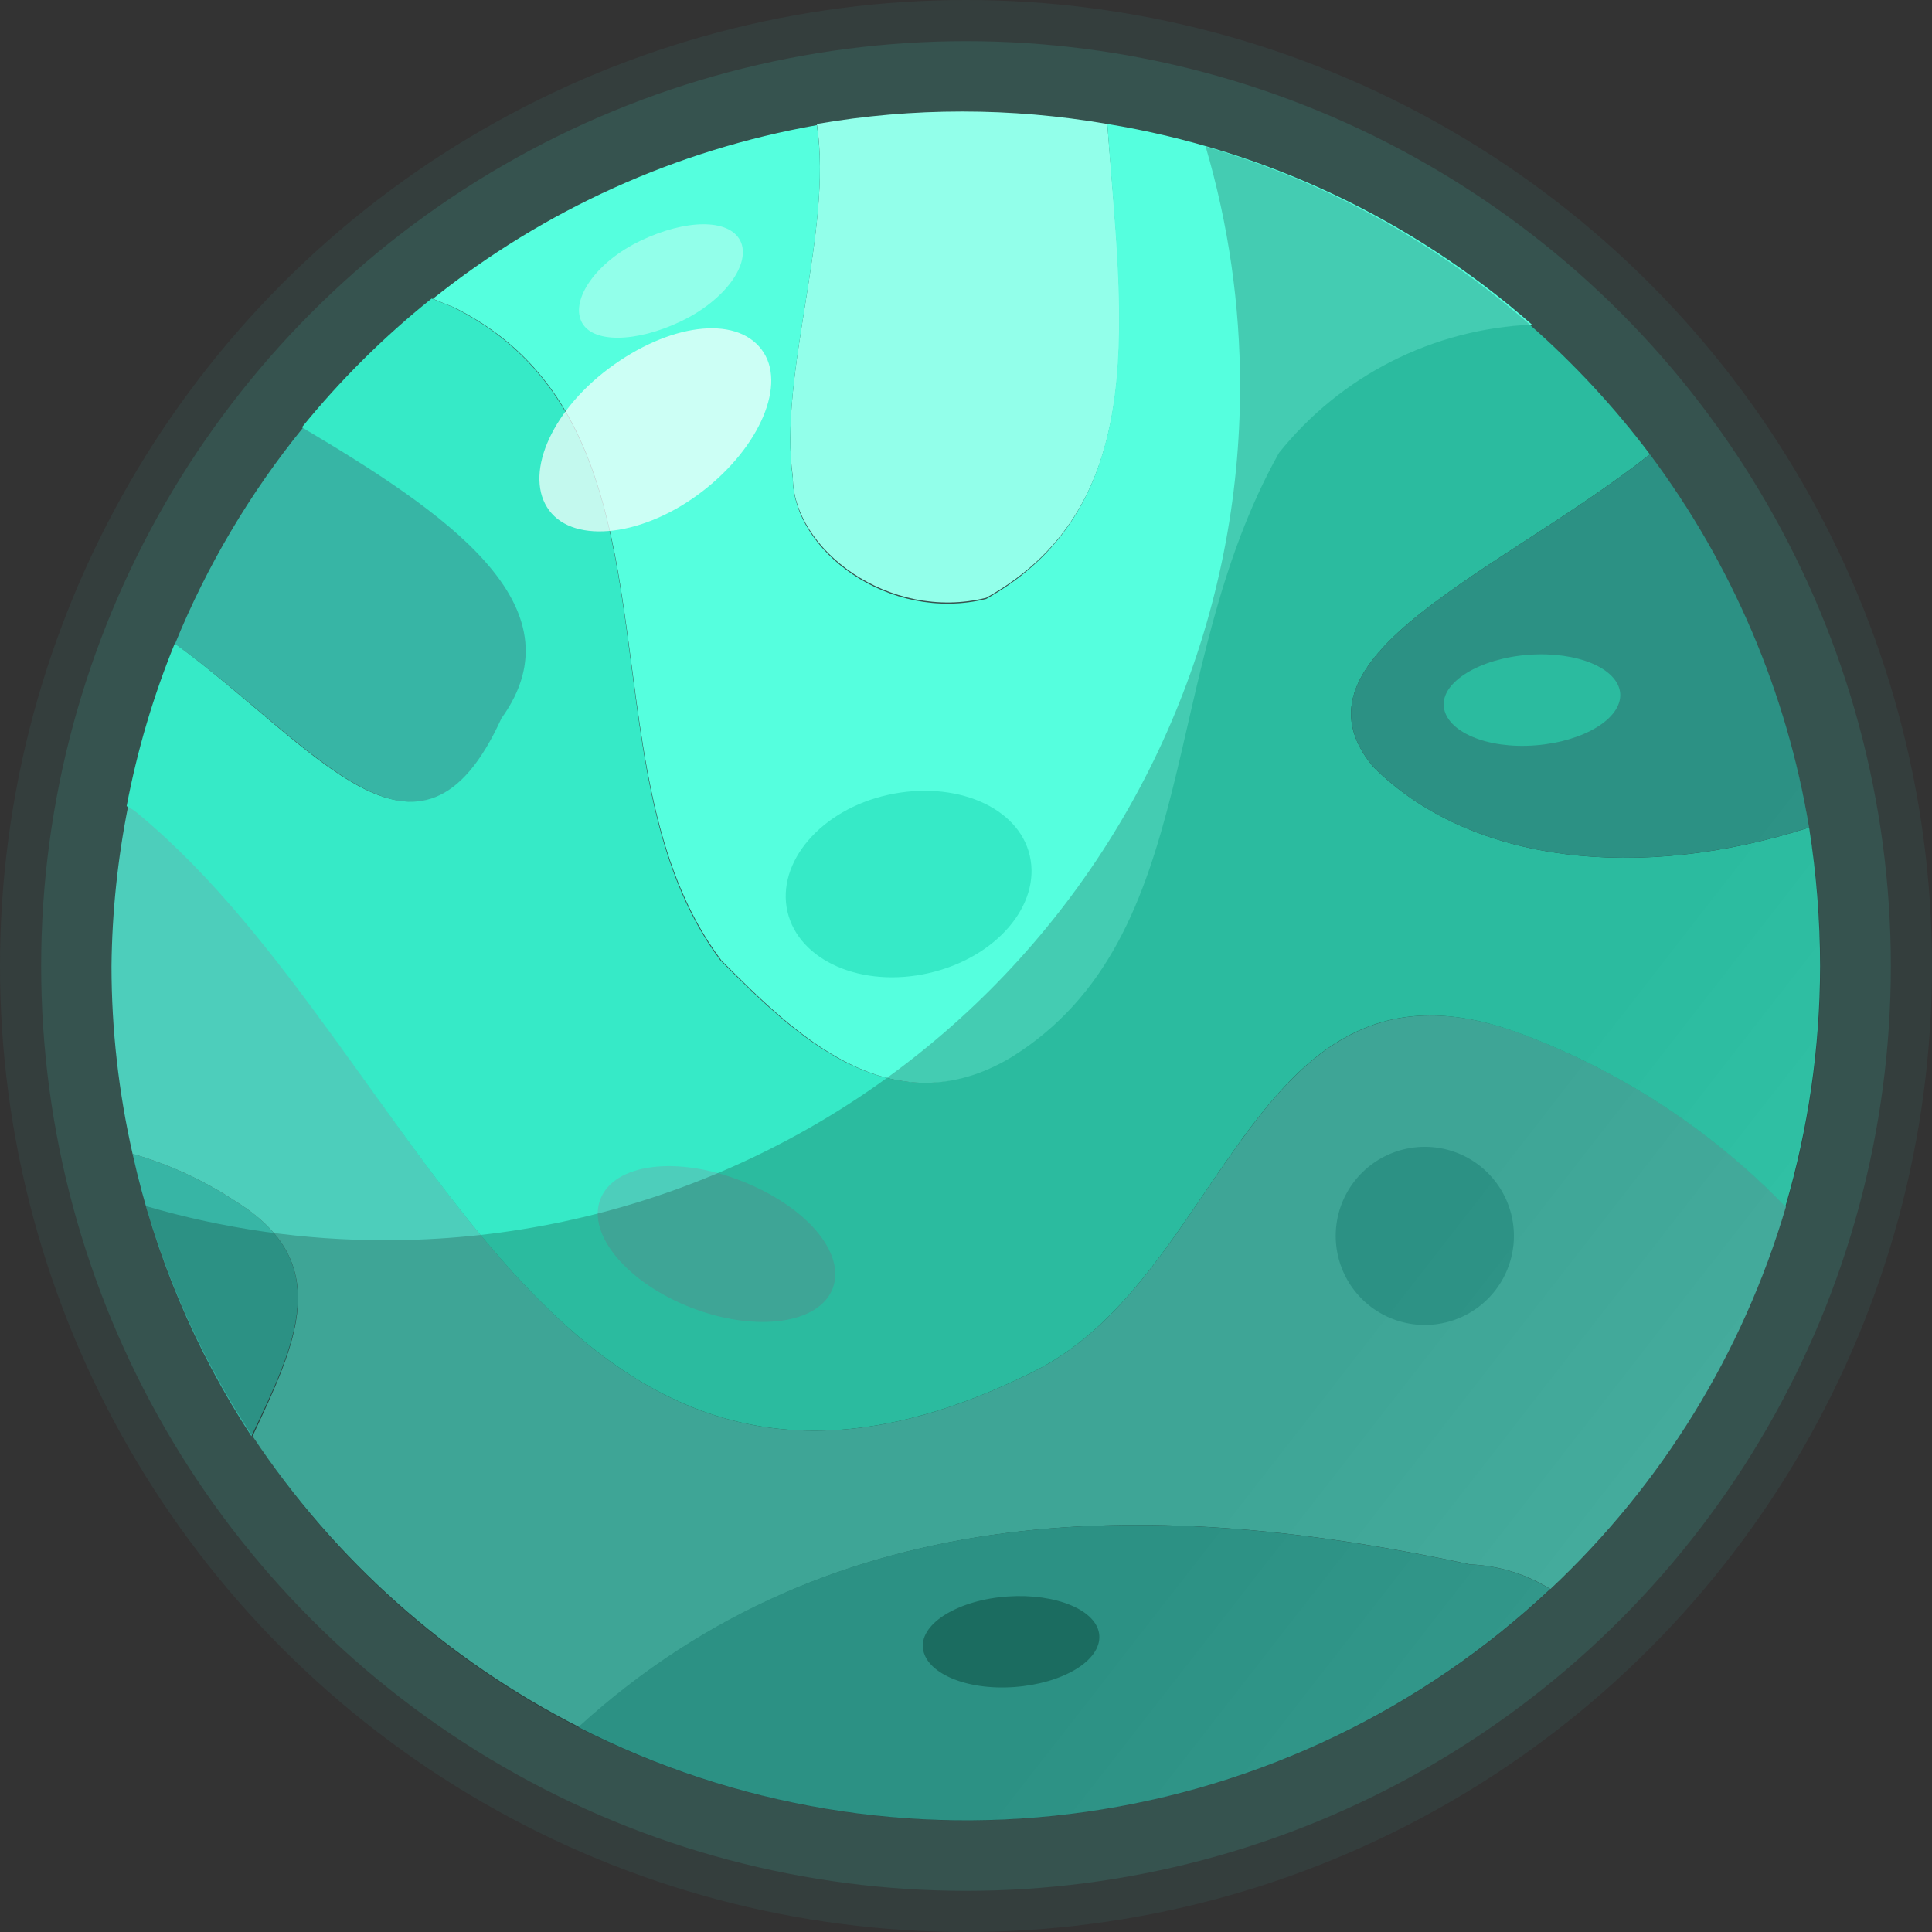<svg width="1242" height="1242" viewBox="0 0 1242 1242" fill="none" xmlns="http://www.w3.org/2000/svg">
<rect x="0" y="0" width="1242" height="1242" fill="#333333" stroke="none"/>
<circle opacity="0.1" cx="621" cy="621" r="621" fill="#3EA596"/>
<circle opacity="0.2" cx="621" cy="621" r="594.546" fill="#3EA596"/>
<path d="M152.057 772.663C131.509 758.976 108.969 748.548 85.234 741.745C99.53 806.354 125.403 867.844 161.603 923.243C190.05 863.698 215.252 812.168 152.057 772.663Z" fill="#37B5A5"/>
<path d="M665.066 881.448C354.244 1036.8 276.347 679.338 90.77 523.986C88.271 521.67 85.44 519.74 82.369 518.261C75.607 552.142 72.027 586.581 71.678 621.129C71.696 661.713 76.243 702.169 85.233 741.746C108.968 748.548 131.509 758.977 152.056 772.663C215.252 812.169 190.241 863.699 162.366 923.244C215.059 1002.65 287.408 1067.09 372.381 1110.28C537.53 959.505 747.927 963.322 945.15 1005.69C963.414 1006.43 981.174 1011.89 996.7 1021.53C1068.18 954.547 1120.45 869.68 1148.1 775.717C1099.96 726.008 1041.23 687.782 976.271 663.879C805.013 601.662 789.357 819.231 665.066 881.448Z" fill="#4DCEBB"/>
<path d="M371.808 1110.27C472.396 1161.62 586.394 1180.65 698.214 1164.76C810.033 1148.88 914.214 1098.85 996.508 1021.53C980.983 1011.89 963.223 1006.43 944.959 1005.69C747.354 963.32 536.957 959.503 371.808 1110.27Z" fill="#37B5A5"/>
<path d="M323.124 461.962C375.437 388.676 286.848 329.512 194.823 274.929C160.699 316.939 132.971 363.757 112.536 413.868C203.415 479.52 270.429 577.808 323.124 461.962Z" fill="#37B5A5"/>
<path d="M1162.99 532.002C1054.74 566.736 945.532 555.667 882.719 492.878C823.342 421.691 963.288 368.634 1060.66 292.104C1037.76 261.655 1011.78 233.643 983.144 208.511C951.711 209.836 920.927 217.881 892.867 232.103C864.807 246.325 840.123 266.395 820.478 290.959C742.772 430.851 773.893 601.662 649.602 679.338C571.705 726.096 509.655 663.879 463.07 617.312C369.709 492.878 447.414 275.5 291.239 197.442L277.493 191.907C246.811 216.47 218.842 244.237 194.059 274.736C286.084 329.319 374.673 389.246 322.36 461.769C269.665 577.615 202.651 479.327 112.344 413.675C98.563 447.415 88.201 482.453 81.415 518.261C84.485 519.74 87.317 521.67 89.815 523.986C276.347 679.338 354.244 1036.8 665.066 881.448C789.357 819.231 805.013 601.662 975.889 663.879C1040.84 687.782 1099.57 726.008 1147.72 775.717C1162.47 725.508 1169.99 673.457 1170.06 621.129C1170.04 591.281 1167.67 561.481 1162.99 532.002Z" fill="#36EAC7"/>
<path d="M882.719 492.877C945.532 555.666 1054.55 566.736 1162.99 532.001C1148.59 444.997 1113.5 362.723 1060.66 292.103C963.288 368.634 823.342 421.69 882.719 492.877Z" fill="#37B5A5"/>
<path d="M509.655 306.419C509.655 353.177 571.705 399.744 633.946 384.286C742.391 323.977 720.816 198.207 711.843 79.689C650.061 69.007 586.902 69.007 525.12 79.689C535.621 148.395 500.3 241.148 509.655 306.419Z" fill="#92FFEA"/>
<path d="M711.842 79.691C720.052 198.208 742.39 323.978 633.946 385.05C571.705 400.509 509.655 353.942 509.655 307.184C500.3 241.15 535.62 148.397 525.12 80.454C434.772 96.401 349.883 134.793 278.256 192.101L292.003 197.636C447.414 275.503 369.708 492.88 463.833 617.505C510.419 664.073 572.468 726.29 650.365 679.531C774.656 601.856 743.535 431.427 822.196 291.152C841.841 266.588 866.525 246.519 894.585 232.297C922.645 218.075 953.429 210.03 984.862 208.705C907.764 140.951 813.154 96.244 711.842 79.691Z" fill="#55FFDE"/>
<path d="M535.238 828.393C526.456 851.104 485.98 856.638 444.741 840.798C403.502 824.957 377.154 793.658 385.937 770.947C394.719 748.236 434.431 742.701 476.434 759.114C518.437 775.527 544.021 805.682 535.238 828.393Z" fill="#4DCEBB"/>
<path d="M662.012 550.133C669.267 581.814 640.438 615.595 597.289 625.519C554.14 635.443 513.474 617.694 506.219 586.013C498.964 554.332 527.793 520.552 570.751 511.009C613.708 501.467 654.757 518.452 662.012 550.133Z" fill="#36EAC7"/>
<path d="M966.343 821.714C960.979 831.639 952.801 839.759 942.836 845.055C932.871 850.35 921.563 852.585 910.332 851.478C899.101 850.372 888.447 845.974 879.708 838.835C870.969 831.697 864.534 822.137 861.212 811.356C857.889 800.575 857.827 789.053 861.032 778.236C864.238 767.42 870.569 757.791 879.23 750.559C887.891 743.326 898.497 738.813 909.715 737.585C920.933 736.357 932.265 738.469 942.287 743.656C949.041 747.152 955.031 751.958 959.908 757.794C964.784 763.629 968.449 770.377 970.688 777.643C972.928 784.909 973.697 792.549 972.951 800.115C972.205 807.682 969.958 815.024 966.343 821.714Z" fill="#37B5A5"/>
<path d="M706.688 1051.3C707.833 1067.52 683.395 1082.22 652.084 1084.51C620.772 1086.8 594.807 1075.35 593.28 1059.32C591.752 1043.29 616.572 1028.4 647.884 1026.3C679.195 1024.2 705.542 1035.27 706.688 1051.3Z" fill="#228778"/>
<path d="M475.862 154.691C483.117 169.005 466.507 192.861 437.677 206.602C408.848 220.344 380.4 220.916 373.718 206.602C367.036 192.289 383.073 168.433 411.903 154.691C440.732 140.95 468.416 140.378 475.862 154.691Z" fill="#92FFEA"/>
<path d="M1041.57 445.739C1042.71 461.771 1018.46 476.657 987.153 479.138C955.842 481.619 929.876 470.359 928.158 454.328C926.439 438.296 951.45 423.219 982.762 420.929C1014.07 418.639 1040.23 429.708 1041.57 445.739Z" fill="#36EAC7"/>
<path opacity="0.2" d="M775.038 94.194C789.735 144.213 797.193 196.078 797.185 248.21C797.21 320.322 783.02 391.733 755.424 458.361C727.829 524.989 687.37 585.529 636.359 636.52C585.348 687.511 524.785 727.955 458.132 755.54C391.478 783.124 320.04 797.309 247.9 797.284C195.757 797.354 143.872 789.964 93.825 775.337C120.589 866.84 170.727 949.801 239.303 1016.06C307.879 1082.31 392.531 1129.57 484.928 1153.2C577.325 1176.82 674.283 1175.99 766.261 1150.78C858.239 1125.58 942.066 1076.87 1009.49 1009.45C1076.92 942.026 1125.63 858.216 1150.82 766.267C1176.01 674.317 1176.81 577.396 1153.15 485.041C1129.5 392.686 1082.19 308.08 1015.89 239.549C949.591 171.017 866.584 120.923 775.038 94.194Z" fill="url(#paint0_linear_1_1409)"/>
<path opacity="0.7" d="M489.608 224.733C506.027 246.49 488.653 287.332 451.423 315.959C414.193 344.587 369.517 350.122 353.098 328.174C336.678 306.226 353.098 265.575 391.282 236.948C429.467 208.32 472.615 202.213 489.608 224.733Z" fill="white"/>
<defs>
<linearGradient id="paint0_linear_1_1409" x1="318.35" y1="385.812" x2="1246.73" y2="1108.33" gradientUnits="userSpaceOnUse">
<stop/>
<stop offset="0.57"/>
<stop offset="0.61"/>
<stop offset="1" stop-color="#404040"/>
</linearGradient>
</defs>
</svg>
